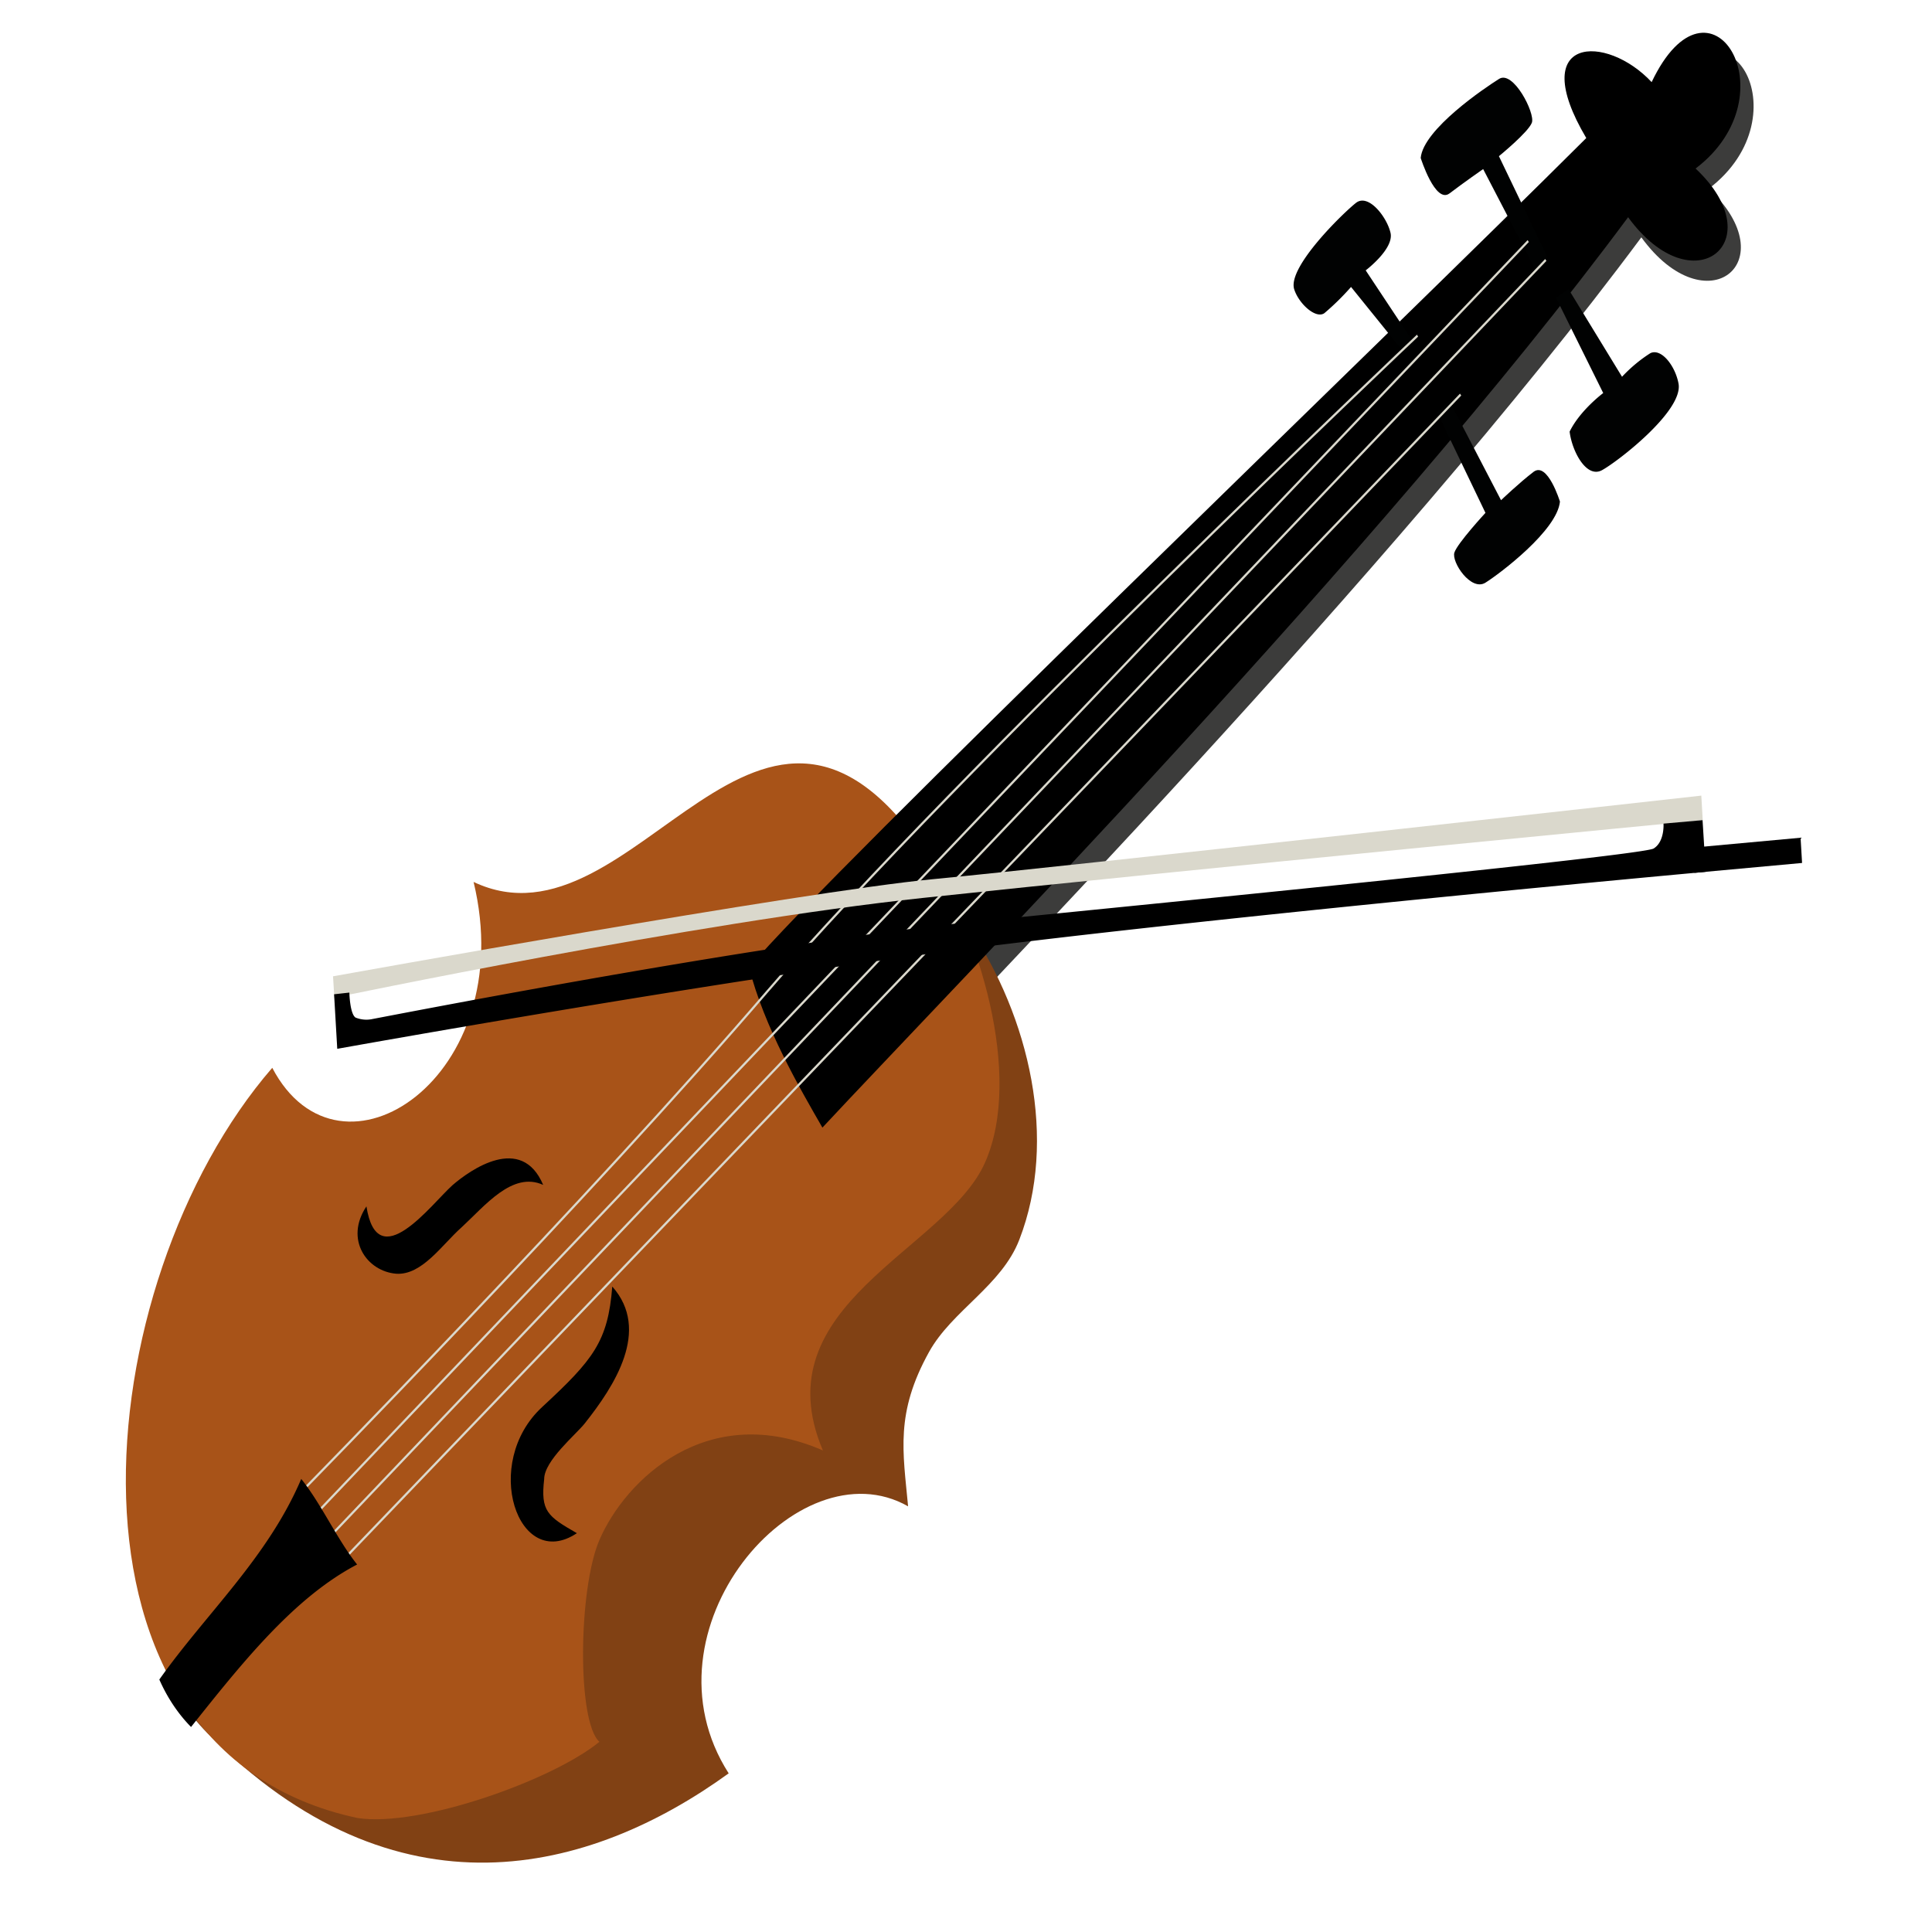 <?xml version="1.0" encoding="UTF-8" standalone="no"?>
<svg
   viewBox="0 0 150 150"
   version="1.1"
   id="svg658"
   sodipodi:docname="violin.svg"
   width="150"
   height="150"
   inkscape:version="1.2.1 (9c6d41e410, 2022-07-14)"
   xmlns:inkscape="http://www.inkscape.org/namespaces/inkscape"
   xmlns:sodipodi="http://sodipodi.sourceforge.net/DTD/sodipodi-0.dtd"
   xmlns="http://www.w3.org/2000/svg"
   xmlns:svg="http://www.w3.org/2000/svg"
   xmlns:rdf="http://www.w3.org/1999/02/22-rdf-syntax-ns#"
   xmlns:cc="http://creativecommons.org/ns#"
   xmlns:dc="http://purl.org/dc/elements/1.1/">
  <sodipodi:namedview
     id="namedview660"
     pagecolor="#ffffff"
     bordercolor="#000000"
     borderopacity="0.25"
     inkscape:showpageshadow="2"
     inkscape:pageopacity="0.0"
     inkscape:pagecheckerboard="0"
     inkscape:deskcolor="#d1d1d1"
     showgrid="false"
     inkscape:zoom="4.3296797"
     inkscape:cx="135.11392"
     inkscape:cy="118.48452"
     inkscape:window-width="3840"
     inkscape:window-height="2066"
     inkscape:window-x="-11"
     inkscape:window-y="-11"
     inkscape:window-maximized="1"
     inkscape:current-layer="svg658" />
  <defs
     id="defs616">
    <style
       id="style614">.cls-1{fill:#3c3c3b;}.cls-2{fill:#814114;}.cls-3{fill:#a85318;}.cls-4{fill:#010202;}.cls-5{fill:none;stroke:#dad8cc;stroke-width:0.32px;}.cls-6{fill:#dad8cc;}</style>
  </defs>
  <title
     id="title618">violin</title>
  <g
     id="Layer_2"
     data-name="Layer 2"
     transform="matrix(0.482,0,0,0.599,9.772,2.542)">
    <g
       id="Layer_1-2"
       data-name="Layer 1">
      <path
         class="cls-1"
         d="M 102.52,123.79 C 115.6,111.3 203.52,43.44 237.37,16.27 227.63,3 240.61,2.71 247.91,9 c 9.39,-15.9 22.73,1.64 7.07,11.21 12.53,9.48 -0.39,17.9 -10.87,6.31 -39.89,43.23 -108.89,99.92 -129.78,118 -3.69,-5.13 -9.39,-13.06 -11.81,-20.73 z"
         id="path620" />
      <path
         class="cls-2"
         d="m 126,191 c -0.82,-7.11 -2.09,-12.07 3.37,-20 3.69,-5.37 11.7,-8.6 14.55,-14.57 6.21,-12.92 1.68,-28.78 -8.18,-40.56 -19.37,-23.2 -67.38,6.63 -84,23.5 -20,20.34 -65.25,59.29 -38.64,81 30.49,24.87 61.73,18.21 84,5.24 C 82.29,207 108.28,182.88 126,191 Z"
         id="path622" />
      <path
         class="cls-3"
         d="m 23.58,134.16 c 10.92,16.78 40,1.13 32.43,-24.09 26.22,10 46.16,-36.8 73.63,-2.77 7.51,8.81 15,27.74 8.76,39.13 -6.24,11.39 -36.12,18.4 -26.12,37.33 -18.61,-6.55 -31.82,3.81 -36,11.6 -3.4,6.35 -3.63,23.58 0,26.16 -7.58,5 -29,11.11 -38.95,9.88 -51.15,-8.73 -43.7,-69.4 -13.75,-97.24 z"
         id="path624" />
      <path
         d="m 100.39,121.17 c 13.08,-12.52 101,-80.37 134.85,-107.52 -9.76,-13.28 3.22,-13.56 10.53,-7.25 9.39,-15.88 22.74,1.64 7.08,11.2 12.52,9.47 -0.39,17.89 -10.87,6.31 -39.87,43.26 -108.89,99.93 -129.78,118 -3.69,-5.15 -9.39,-13.07 -11.81,-20.74 z"
         id="path626" />
      <path
         class="cls-4"
         d="m 208.57,16.23 c 0,0 2.35,6 4.65,4.59 2.3,-1.41 5.41,-3.15 5.41,-3.15 L 226.94,30.53 229,29.12 221.17,16 c 0,0 4.76,-3.12 5.31,-4.35 0.55,-1.23 -3,-6.82 -5.28,-5.67 -2.28,1.15 -12.2,6.52 -12.63,10.25 z"
         id="path628" />
      <path
         class="cls-4"
         d="m 188.19,33.24 c 0.72,1.86 3.47,3.89 4.86,3.11 a 38.22,38.22 0 0 0 4.3,-3.4 l 8.59,8.56 1.58,-1.23 -7.81,-9.48 c 0,0 4.59,-2.79 4,-4.86 -0.59,-2.07 -3.57,-5.14 -5.56,-3.89 -1.99,1.25 -11.07,8.32 -9.96,11.19 z"
         id="path630" />
      <path
         class="cls-4"
         d="m 231,60.77 c 0,0 -2,-5.24 -4.26,-3.85 -2.26,1.39 -5.23,3.67 -5.23,3.67 l -8.32,-12.87 -2,1.42 7.81,13.09 c 0,0 -4.49,3.91 -5,5.14 -0.51,1.23 2.68,5.08 5,3.91 2.32,-1.17 11.56,-6.78 12,-10.51 z"
         id="path632" />
      <path
         class="cls-4"
         d="m 250.1,45.47 c -0.53,-2.3 -2.77,-4.61 -4.53,-3.94 A 23.25,23.25 0 0 0 241,44.59 l -8.63,-11.37 -2,1.14 7.6,12.34 c 0,0 -3.73,2.23 -5.41,5 0.37,2.52 2.69,6.1 5.21,5 2.52,-1.1 13.15,-7.7 12.33,-11.23 z"
         id="path634" />
      <path
         d="m 67.08,178.11 c -9.86,7.29 -3.94,21.47 5.57,16.37 -4.75,-2.19 -5.86,-2.85 -5.27,-7 0,-2.39 5.05,-5.73 6.54,-7.23 4.74,-4.82 10.68,-12.07 4.43,-17.74 -0.69,7.14 -3.07,9.49 -11.27,15.6 z"
         id="path636" />
      <path
         d="m 67.22,149.34 c -4.94,-1.82 -9.41,2.73 -13.16,5.51 -3.12,2.22 -6.36,6.23 -10.52,6 -4.73,-0.31 -8.34,-4.45 -4.79,-8.73 1.78,9.14 10.43,-0.27 13.87,-2.75 2.83,-1.97 11.1,-6.69 14.6,-0.03 z"
         id="path638" />
      <path
         class="cls-5"
         d="M 215,46.9 35.3,197.7"
         id="path640" />
      <path
         class="cls-5"
         d="M 228.72,29.45 32.47,195.26"
         id="path642" />
      <path
         class="cls-5"
         d="M 225.89,27 29.62,192.82"
         id="path644" />
      <path
         class="cls-5"
         d="m 208.06,39.26 c 0,0 -74.85,57 -104.68,84.95 C 75.11,150.74 28,189.34 28,189.34"
         id="path646" />
      <path
         d="m 5.39,213.45 c 7.59,-8.62 17.45,-15.79 22.86,-26 3.28,3.3 5.74,7.79 9,11.09 C 27.18,202.78 18.9,211.1 10.5,219.6 a 20.9,20.9 0 0 1 -5.11,-6.15 z"
         id="path648" />
      <path
         class="cls-6"
         d="m 254,102.06 c 0,0 -86.37,6.7 -125.59,10.08 -36.59,3.13 -94.83,12.93 -94.83,12.93 l -0.21,-2.77 c 0,0 75.79,-11 96.52,-12.58 20.73,-1.58 123.88,-10.84 123.88,-10.84 z"
         id="path650" />
      <path
         d="m 33.54,124.63 0.51,7.07 c 0,0 59.8,-8.66 99.59,-12.76 44.05,-4.55 120.85,-10.18 120.85,-10.18 l -0.52,-6.7 -6.29,0.45 c 0,0 0.21,2.35 -1.6,3.23 -1.81,0.88 -76.32,6.83 -109,9.45 -32.16,2.56 -86.67,11 -97.31,12.64 A 5.69,5.69 0 0 1 37,127.65 c -0.92,-0.47 -1,-3.24 -1,-3.24 z"
         id="path652" />
      <path
         d="m 269.76,104.34 -17.34,1.28 0.24,3.27 17.34,-1.28 z"
         id="path654" />
    </g>
  </g>
</svg>
